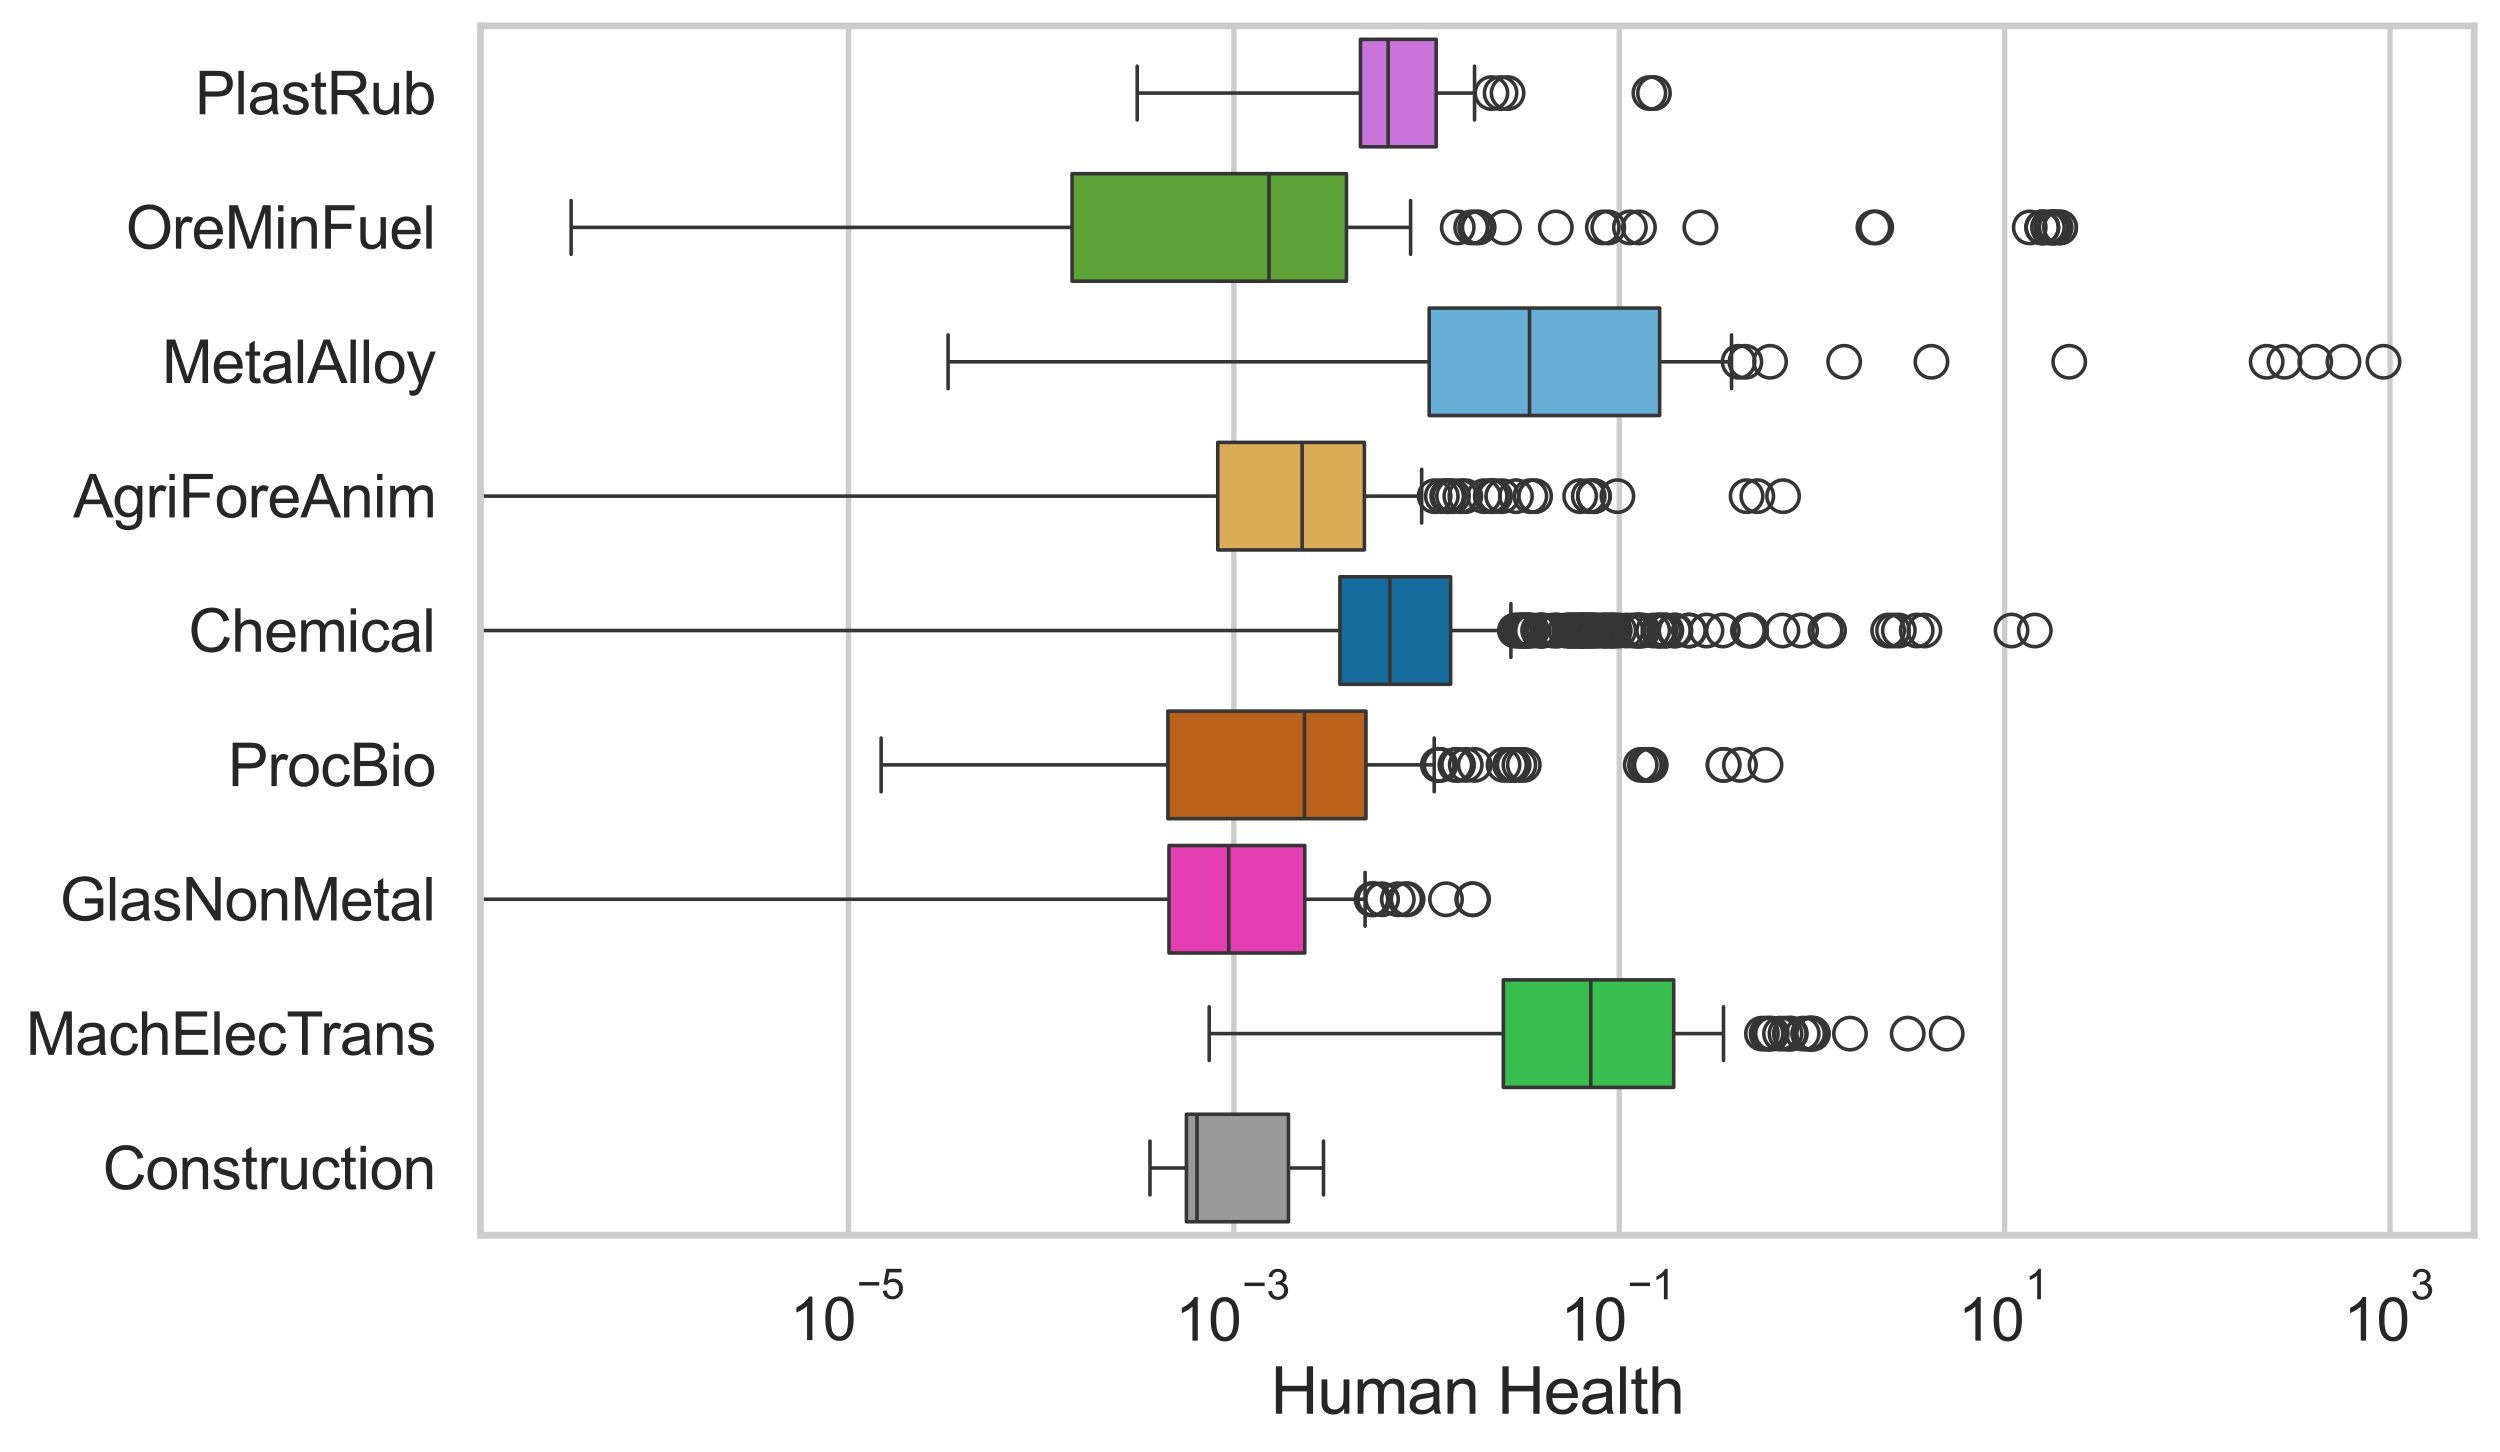 <?xml version="1.0" encoding="utf-8" standalone="no"?>
<!DOCTYPE svg PUBLIC "-//W3C//DTD SVG 1.1//EN"
  "http://www.w3.org/Graphics/SVG/1.1/DTD/svg11.dtd">
<svg xmlns:xlink="http://www.w3.org/1999/xlink" width="695.577pt" height="404.121pt" viewBox="0 0 695.577 404.121" xmlns="http://www.w3.org/2000/svg" version="1.1">
 <defs>
  <style type="text/css">*{stroke-linejoin: round; stroke-linecap: butt}</style>
 </defs>
 <g id="figure_1">
  <g id="patch_1">
   <path d="M 0 404.121 
L 695.577 404.121 
L 695.577 0 
L 0 0 
z
" style="fill: #ffffff"/>
  </g>
  <g id="axes_1">
   <g id="patch_2">
    <path d="M 133.697 343.665 
L 688.377 343.665 
L 688.377 7.2 
L 133.697 7.2 
z
" style="fill: #ffffff"/>
   </g>
   <g id="matplotlib.axis_1">
    <g id="xtick_1">
     <g id="line2d_1">
      <path d="M 236.078 343.665 
L 236.078 7.2 
" clip-path="url(#p10efdb3eba)" style="fill: none; stroke: #cccccc; stroke-width: 1.5; stroke-linecap: round"/>
     </g>
     <g id="text_1">
      <!-- $\mathdefault{10^{-5}}$ -->
      <g style="fill: #262626" transform="translate(219.743 373.015) scale(0.165 -0.165)">
       <defs>
        <path id="ArialMT-31" d="M 2384 0 
L 1822 0 
L 1822 3584 
Q 1619 3391 1289 3197 
Q 959 3003 697 2906 
L 697 3450 
Q 1169 3672 1522 3987 
Q 1875 4303 2022 4600 
L 2384 4600 
L 2384 0 
z
" transform="scale(0.016)"/>
        <path id="ArialMT-30" d="M 266 2259 
Q 266 3072 433 3567 
Q 600 4063 929 4331 
Q 1259 4600 1759 4600 
Q 2128 4600 2406 4451 
Q 2684 4303 2865 4023 
Q 3047 3744 3150 3342 
Q 3253 2941 3253 2259 
Q 3253 1453 3087 958 
Q 2922 463 2592 192 
Q 2263 -78 1759 -78 
Q 1097 -78 719 397 
Q 266 969 266 2259 
z
M 844 2259 
Q 844 1131 1108 757 
Q 1372 384 1759 384 
Q 2147 384 2411 759 
Q 2675 1134 2675 2259 
Q 2675 3391 2411 3762 
Q 2147 4134 1753 4134 
Q 1366 4134 1134 3806 
Q 844 3388 844 2259 
z
" transform="scale(0.016)"/>
        <path id="ArialMT-2212" d="M 3381 1997 
L 356 1997 
L 356 2522 
L 3381 2522 
L 3381 1997 
z
" transform="scale(0.016)"/>
        <path id="ArialMT-35" d="M 266 1200 
L 856 1250 
Q 922 819 1161 601 
Q 1400 384 1738 384 
Q 2144 384 2425 690 
Q 2706 997 2706 1503 
Q 2706 1984 2436 2262 
Q 2166 2541 1728 2541 
Q 1456 2541 1237 2417 
Q 1019 2294 894 2097 
L 366 2166 
L 809 4519 
L 3088 4519 
L 3088 3981 
L 1259 3981 
L 1013 2750 
Q 1425 3038 1878 3038 
Q 2478 3038 2890 2622 
Q 3303 2206 3303 1553 
Q 3303 931 2941 478 
Q 2500 -78 1738 -78 
Q 1113 -78 717 272 
Q 322 622 266 1200 
z
" transform="scale(0.016)"/>
       </defs>
       <use xlink:href="#ArialMT-31" transform="translate(0 0.88)"/>
       <use xlink:href="#ArialMT-30" transform="translate(55.615 0.88)"/>
       <use xlink:href="#ArialMT-2212" transform="translate(112.973 70.573) scale(0.7)"/>
       <use xlink:href="#ArialMT-35" transform="translate(153.852 70.573) scale(0.7)"/>
      </g>
     </g>
    </g>
    <g id="xtick_2">
     <g id="line2d_2">
      <path d="M 343.303 343.665 
L 343.303 7.2 
" clip-path="url(#p10efdb3eba)" style="fill: none; stroke: #cccccc; stroke-width: 1.5; stroke-linecap: round"/>
     </g>
     <g id="text_2">
      <!-- $\mathdefault{10^{-3}}$ -->
      <g style="fill: #262626" transform="translate(326.968 373.18) scale(0.165 -0.165)">
       <defs>
        <path id="ArialMT-33" d="M 269 1209 
L 831 1284 
Q 928 806 1161 595 
Q 1394 384 1728 384 
Q 2125 384 2398 659 
Q 2672 934 2672 1341 
Q 2672 1728 2419 1979 
Q 2166 2231 1775 2231 
Q 1616 2231 1378 2169 
L 1441 2663 
Q 1497 2656 1531 2656 
Q 1891 2656 2178 2843 
Q 2466 3031 2466 3422 
Q 2466 3731 2256 3934 
Q 2047 4138 1716 4138 
Q 1388 4138 1169 3931 
Q 950 3725 888 3313 
L 325 3413 
Q 428 3978 793 4289 
Q 1159 4600 1703 4600 
Q 2078 4600 2393 4439 
Q 2709 4278 2876 4000 
Q 3044 3722 3044 3409 
Q 3044 3113 2884 2869 
Q 2725 2625 2413 2481 
Q 2819 2388 3044 2092 
Q 3269 1797 3269 1353 
Q 3269 753 2831 336 
Q 2394 -81 1725 -81 
Q 1122 -81 723 278 
Q 325 638 269 1209 
z
" transform="scale(0.016)"/>
       </defs>
       <use xlink:href="#ArialMT-31" transform="translate(0 0.994)"/>
       <use xlink:href="#ArialMT-30" transform="translate(55.615 0.994)"/>
       <use xlink:href="#ArialMT-2212" transform="translate(112.973 70.688) scale(0.7)"/>
       <use xlink:href="#ArialMT-33" transform="translate(153.852 70.688) scale(0.7)"/>
      </g>
     </g>
    </g>
    <g id="xtick_3">
     <g id="line2d_3">
      <path d="M 450.528 343.665 
L 450.528 7.2 
" clip-path="url(#p10efdb3eba)" style="fill: none; stroke: #cccccc; stroke-width: 1.5; stroke-linecap: round"/>
     </g>
     <g id="text_3">
      <!-- $\mathdefault{10^{-1}}$ -->
      <g style="fill: #262626" transform="translate(434.193 373.18) scale(0.165 -0.165)">
       <use xlink:href="#ArialMT-31" transform="translate(0 0.994)"/>
       <use xlink:href="#ArialMT-30" transform="translate(55.615 0.994)"/>
       <use xlink:href="#ArialMT-2212" transform="translate(112.973 70.688) scale(0.7)"/>
       <use xlink:href="#ArialMT-31" transform="translate(153.852 70.688) scale(0.7)"/>
      </g>
     </g>
    </g>
    <g id="xtick_4">
     <g id="line2d_4">
      <path d="M 557.753 343.665 
L 557.753 7.2 
" clip-path="url(#p10efdb3eba)" style="fill: none; stroke: #cccccc; stroke-width: 1.5; stroke-linecap: round"/>
     </g>
     <g id="text_4">
      <!-- $\mathdefault{10^{1}}$ -->
      <g style="fill: #262626" transform="translate(544.801 373.18) scale(0.165 -0.165)">
       <use xlink:href="#ArialMT-31" transform="translate(0 0.994)"/>
       <use xlink:href="#ArialMT-30" transform="translate(55.615 0.994)"/>
       <use xlink:href="#ArialMT-31" transform="translate(112.973 70.688) scale(0.7)"/>
      </g>
     </g>
    </g>
    <g id="xtick_5">
     <g id="line2d_5">
      <path d="M 664.979 343.665 
L 664.979 7.2 
" clip-path="url(#p10efdb3eba)" style="fill: none; stroke: #cccccc; stroke-width: 1.5; stroke-linecap: round"/>
     </g>
     <g id="text_5">
      <!-- $\mathdefault{10^{3}}$ -->
      <g style="fill: #262626" transform="translate(652.026 373.18) scale(0.165 -0.165)">
       <use xlink:href="#ArialMT-31" transform="translate(0 0.994)"/>
       <use xlink:href="#ArialMT-30" transform="translate(55.615 0.994)"/>
       <use xlink:href="#ArialMT-33" transform="translate(112.973 70.688) scale(0.7)"/>
      </g>
     </g>
    </g>
    <g id="text_6">
     <!-- Human Health -->
     <g style="fill: #262626" transform="translate(353.511 393.344) scale(0.18 -0.18)">
      <defs>
       <path id="ArialMT-48" d="M 513 0 
L 513 4581 
L 1119 4581 
L 1119 2700 
L 3500 2700 
L 3500 4581 
L 4106 4581 
L 4106 0 
L 3500 0 
L 3500 2159 
L 1119 2159 
L 1119 0 
L 513 0 
z
" transform="scale(0.016)"/>
       <path id="ArialMT-75" d="M 2597 0 
L 2597 488 
Q 2209 -75 1544 -75 
Q 1250 -75 995 37 
Q 741 150 617 320 
Q 494 491 444 738 
Q 409 903 409 1263 
L 409 3319 
L 972 3319 
L 972 1478 
Q 972 1038 1006 884 
Q 1059 663 1231 536 
Q 1403 409 1656 409 
Q 1909 409 2131 539 
Q 2353 669 2445 892 
Q 2538 1116 2538 1541 
L 2538 3319 
L 3100 3319 
L 3100 0 
L 2597 0 
z
" transform="scale(0.016)"/>
       <path id="ArialMT-6d" d="M 422 0 
L 422 3319 
L 925 3319 
L 925 2853 
Q 1081 3097 1340 3245 
Q 1600 3394 1931 3394 
Q 2300 3394 2536 3241 
Q 2772 3088 2869 2813 
Q 3263 3394 3894 3394 
Q 4388 3394 4653 3120 
Q 4919 2847 4919 2278 
L 4919 0 
L 4359 0 
L 4359 2091 
Q 4359 2428 4304 2576 
Q 4250 2725 4106 2815 
Q 3963 2906 3769 2906 
Q 3419 2906 3187 2673 
Q 2956 2441 2956 1928 
L 2956 0 
L 2394 0 
L 2394 2156 
Q 2394 2531 2256 2718 
Q 2119 2906 1806 2906 
Q 1569 2906 1367 2781 
Q 1166 2656 1075 2415 
Q 984 2175 984 1722 
L 984 0 
L 422 0 
z
" transform="scale(0.016)"/>
       <path id="ArialMT-61" d="M 2588 409 
Q 2275 144 1986 34 
Q 1697 -75 1366 -75 
Q 819 -75 525 192 
Q 231 459 231 875 
Q 231 1119 342 1320 
Q 453 1522 633 1644 
Q 813 1766 1038 1828 
Q 1203 1872 1538 1913 
Q 2219 1994 2541 2106 
Q 2544 2222 2544 2253 
Q 2544 2597 2384 2738 
Q 2169 2928 1744 2928 
Q 1347 2928 1158 2789 
Q 969 2650 878 2297 
L 328 2372 
Q 403 2725 575 2942 
Q 747 3159 1072 3276 
Q 1397 3394 1825 3394 
Q 2250 3394 2515 3294 
Q 2781 3194 2906 3042 
Q 3031 2891 3081 2659 
Q 3109 2516 3109 2141 
L 3109 1391 
Q 3109 606 3145 398 
Q 3181 191 3288 0 
L 2700 0 
Q 2613 175 2588 409 
z
M 2541 1666 
Q 2234 1541 1622 1453 
Q 1275 1403 1131 1340 
Q 988 1278 909 1158 
Q 831 1038 831 891 
Q 831 666 1001 516 
Q 1172 366 1500 366 
Q 1825 366 2078 508 
Q 2331 650 2450 897 
Q 2541 1088 2541 1459 
L 2541 1666 
z
" transform="scale(0.016)"/>
       <path id="ArialMT-6e" d="M 422 0 
L 422 3319 
L 928 3319 
L 928 2847 
Q 1294 3394 1984 3394 
Q 2284 3394 2536 3286 
Q 2788 3178 2913 3003 
Q 3038 2828 3088 2588 
Q 3119 2431 3119 2041 
L 3119 0 
L 2556 0 
L 2556 2019 
Q 2556 2363 2490 2533 
Q 2425 2703 2258 2804 
Q 2091 2906 1866 2906 
Q 1506 2906 1245 2678 
Q 984 2450 984 1813 
L 984 0 
L 422 0 
z
" transform="scale(0.016)"/>
       <path id="ArialMT-20" transform="scale(0.016)"/>
       <path id="ArialMT-65" d="M 2694 1069 
L 3275 997 
Q 3138 488 2766 206 
Q 2394 -75 1816 -75 
Q 1088 -75 661 373 
Q 234 822 234 1631 
Q 234 2469 665 2931 
Q 1097 3394 1784 3394 
Q 2450 3394 2872 2941 
Q 3294 2488 3294 1666 
Q 3294 1616 3291 1516 
L 816 1516 
Q 847 969 1125 678 
Q 1403 388 1819 388 
Q 2128 388 2347 550 
Q 2566 713 2694 1069 
z
M 847 1978 
L 2700 1978 
Q 2663 2397 2488 2606 
Q 2219 2931 1791 2931 
Q 1403 2931 1139 2672 
Q 875 2413 847 1978 
z
" transform="scale(0.016)"/>
       <path id="ArialMT-6c" d="M 409 0 
L 409 4581 
L 972 4581 
L 972 0 
L 409 0 
z
" transform="scale(0.016)"/>
       <path id="ArialMT-74" d="M 1650 503 
L 1731 6 
Q 1494 -44 1306 -44 
Q 1000 -44 831 53 
Q 663 150 594 308 
Q 525 466 525 972 
L 525 2881 
L 113 2881 
L 113 3319 
L 525 3319 
L 525 4141 
L 1084 4478 
L 1084 3319 
L 1650 3319 
L 1650 2881 
L 1084 2881 
L 1084 941 
Q 1084 700 1114 631 
Q 1144 563 1211 522 
Q 1278 481 1403 481 
Q 1497 481 1650 503 
z
" transform="scale(0.016)"/>
       <path id="ArialMT-68" d="M 422 0 
L 422 4581 
L 984 4581 
L 984 2938 
Q 1378 3394 1978 3394 
Q 2347 3394 2619 3248 
Q 2891 3103 3008 2847 
Q 3125 2591 3125 2103 
L 3125 0 
L 2563 0 
L 2563 2103 
Q 2563 2525 2380 2717 
Q 2197 2909 1863 2909 
Q 1613 2909 1392 2779 
Q 1172 2650 1078 2428 
Q 984 2206 984 1816 
L 984 0 
L 422 0 
z
" transform="scale(0.016)"/>
      </defs>
      <use xlink:href="#ArialMT-48"/>
      <use xlink:href="#ArialMT-75" transform="translate(72.217 0)"/>
      <use xlink:href="#ArialMT-6d" transform="translate(127.832 0)"/>
      <use xlink:href="#ArialMT-61" transform="translate(211.133 0)"/>
      <use xlink:href="#ArialMT-6e" transform="translate(266.748 0)"/>
      <use xlink:href="#ArialMT-20" transform="translate(322.363 0)"/>
      <use xlink:href="#ArialMT-48" transform="translate(350.146 0)"/>
      <use xlink:href="#ArialMT-65" transform="translate(422.363 0)"/>
      <use xlink:href="#ArialMT-61" transform="translate(477.979 0)"/>
      <use xlink:href="#ArialMT-6c" transform="translate(533.594 0)"/>
      <use xlink:href="#ArialMT-74" transform="translate(555.811 0)"/>
      <use xlink:href="#ArialMT-68" transform="translate(583.594 0)"/>
     </g>
    </g>
   </g>
   <g id="matplotlib.axis_2">
    <g id="ytick_1">
     <g id="text_7">
      <!-- PlastRub -->
      <g style="fill: #262626" transform="translate(54.248 31.798) scale(0.165 -0.165)">
       <defs>
        <path id="ArialMT-50" d="M 494 0 
L 494 4581 
L 2222 4581 
Q 2678 4581 2919 4538 
Q 3256 4481 3484 4323 
Q 3713 4166 3852 3881 
Q 3991 3597 3991 3256 
Q 3991 2672 3619 2267 
Q 3247 1863 2275 1863 
L 1100 1863 
L 1100 0 
L 494 0 
z
M 1100 2403 
L 2284 2403 
Q 2872 2403 3119 2622 
Q 3366 2841 3366 3238 
Q 3366 3525 3220 3729 
Q 3075 3934 2838 4000 
Q 2684 4041 2272 4041 
L 1100 4041 
L 1100 2403 
z
" transform="scale(0.016)"/>
        <path id="ArialMT-73" d="M 197 991 
L 753 1078 
Q 800 744 1014 566 
Q 1228 388 1613 388 
Q 2000 388 2187 545 
Q 2375 703 2375 916 
Q 2375 1106 2209 1216 
Q 2094 1291 1634 1406 
Q 1016 1563 777 1677 
Q 538 1791 414 1992 
Q 291 2194 291 2438 
Q 291 2659 392 2848 
Q 494 3038 669 3163 
Q 800 3259 1026 3326 
Q 1253 3394 1513 3394 
Q 1903 3394 2198 3281 
Q 2494 3169 2634 2976 
Q 2775 2784 2828 2463 
L 2278 2388 
Q 2241 2644 2061 2787 
Q 1881 2931 1553 2931 
Q 1166 2931 1000 2803 
Q 834 2675 834 2503 
Q 834 2394 903 2306 
Q 972 2216 1119 2156 
Q 1203 2125 1616 2013 
Q 2213 1853 2448 1751 
Q 2684 1650 2818 1456 
Q 2953 1263 2953 975 
Q 2953 694 2789 445 
Q 2625 197 2315 61 
Q 2006 -75 1616 -75 
Q 969 -75 630 194 
Q 291 463 197 991 
z
" transform="scale(0.016)"/>
        <path id="ArialMT-52" d="M 503 0 
L 503 4581 
L 2534 4581 
Q 3147 4581 3465 4457 
Q 3784 4334 3975 4021 
Q 4166 3709 4166 3331 
Q 4166 2844 3850 2509 
Q 3534 2175 2875 2084 
Q 3116 1969 3241 1856 
Q 3506 1613 3744 1247 
L 4541 0 
L 3778 0 
L 3172 953 
Q 2906 1366 2734 1584 
Q 2563 1803 2427 1890 
Q 2291 1978 2150 2013 
Q 2047 2034 1813 2034 
L 1109 2034 
L 1109 0 
L 503 0 
z
M 1109 2559 
L 2413 2559 
Q 2828 2559 3062 2645 
Q 3297 2731 3419 2920 
Q 3541 3109 3541 3331 
Q 3541 3656 3305 3865 
Q 3069 4075 2559 4075 
L 1109 4075 
L 1109 2559 
z
" transform="scale(0.016)"/>
        <path id="ArialMT-62" d="M 941 0 
L 419 0 
L 419 4581 
L 981 4581 
L 981 2947 
Q 1338 3394 1891 3394 
Q 2197 3394 2470 3270 
Q 2744 3147 2920 2923 
Q 3097 2700 3197 2384 
Q 3297 2069 3297 1709 
Q 3297 856 2875 390 
Q 2453 -75 1863 -75 
Q 1275 -75 941 416 
L 941 0 
z
M 934 1684 
Q 934 1088 1097 822 
Q 1363 388 1816 388 
Q 2184 388 2453 708 
Q 2722 1028 2722 1663 
Q 2722 2313 2464 2622 
Q 2206 2931 1841 2931 
Q 1472 2931 1203 2611 
Q 934 2291 934 1684 
z
" transform="scale(0.016)"/>
       </defs>
       <use xlink:href="#ArialMT-50"/>
       <use xlink:href="#ArialMT-6c" transform="translate(66.699 0)"/>
       <use xlink:href="#ArialMT-61" transform="translate(88.916 0)"/>
       <use xlink:href="#ArialMT-73" transform="translate(144.531 0)"/>
       <use xlink:href="#ArialMT-74" transform="translate(194.531 0)"/>
       <use xlink:href="#ArialMT-52" transform="translate(222.314 0)"/>
       <use xlink:href="#ArialMT-75" transform="translate(294.531 0)"/>
       <use xlink:href="#ArialMT-62" transform="translate(350.146 0)"/>
      </g>
     </g>
    </g>
    <g id="ytick_2">
     <g id="text_8">
      <!-- OreMinFuel -->
      <g style="fill: #262626" transform="translate(35.013 69.183) scale(0.165 -0.165)">
       <defs>
        <path id="ArialMT-4f" d="M 309 2231 
Q 309 3372 921 4017 
Q 1534 4663 2503 4663 
Q 3138 4663 3647 4359 
Q 4156 4056 4423 3514 
Q 4691 2972 4691 2284 
Q 4691 1588 4409 1038 
Q 4128 488 3612 205 
Q 3097 -78 2500 -78 
Q 1853 -78 1343 234 
Q 834 547 571 1087 
Q 309 1628 309 2231 
z
M 934 2222 
Q 934 1394 1379 917 
Q 1825 441 2497 441 
Q 3181 441 3623 922 
Q 4066 1403 4066 2288 
Q 4066 2847 3877 3264 
Q 3688 3681 3323 3911 
Q 2959 4141 2506 4141 
Q 1863 4141 1398 3698 
Q 934 3256 934 2222 
z
" transform="scale(0.016)"/>
        <path id="ArialMT-72" d="M 416 0 
L 416 3319 
L 922 3319 
L 922 2816 
Q 1116 3169 1280 3281 
Q 1444 3394 1641 3394 
Q 1925 3394 2219 3213 
L 2025 2691 
Q 1819 2813 1613 2813 
Q 1428 2813 1281 2702 
Q 1134 2591 1072 2394 
Q 978 2094 978 1738 
L 978 0 
L 416 0 
z
" transform="scale(0.016)"/>
        <path id="ArialMT-4d" d="M 475 0 
L 475 4581 
L 1388 4581 
L 2472 1338 
Q 2622 884 2691 659 
Q 2769 909 2934 1394 
L 4031 4581 
L 4847 4581 
L 4847 0 
L 4263 0 
L 4263 3834 
L 2931 0 
L 2384 0 
L 1059 3900 
L 1059 0 
L 475 0 
z
" transform="scale(0.016)"/>
        <path id="ArialMT-69" d="M 425 3934 
L 425 4581 
L 988 4581 
L 988 3934 
L 425 3934 
z
M 425 0 
L 425 3319 
L 988 3319 
L 988 0 
L 425 0 
z
" transform="scale(0.016)"/>
        <path id="ArialMT-46" d="M 525 0 
L 525 4581 
L 3616 4581 
L 3616 4041 
L 1131 4041 
L 1131 2622 
L 3281 2622 
L 3281 2081 
L 1131 2081 
L 1131 0 
L 525 0 
z
" transform="scale(0.016)"/>
       </defs>
       <use xlink:href="#ArialMT-4f"/>
       <use xlink:href="#ArialMT-72" transform="translate(77.783 0)"/>
       <use xlink:href="#ArialMT-65" transform="translate(111.084 0)"/>
       <use xlink:href="#ArialMT-4d" transform="translate(166.699 0)"/>
       <use xlink:href="#ArialMT-69" transform="translate(250 0)"/>
       <use xlink:href="#ArialMT-6e" transform="translate(272.217 0)"/>
       <use xlink:href="#ArialMT-46" transform="translate(327.832 0)"/>
       <use xlink:href="#ArialMT-75" transform="translate(388.916 0)"/>
       <use xlink:href="#ArialMT-65" transform="translate(444.531 0)"/>
       <use xlink:href="#ArialMT-6c" transform="translate(500.146 0)"/>
      </g>
     </g>
    </g>
    <g id="ytick_3">
     <g id="text_9">
      <!-- MetalAlloy -->
      <g style="fill: #262626" transform="translate(45.088 106.568) scale(0.165 -0.165)">
       <defs>
        <path id="ArialMT-41" d="M -9 0 
L 1750 4581 
L 2403 4581 
L 4278 0 
L 3588 0 
L 3053 1388 
L 1138 1388 
L 634 0 
L -9 0 
z
M 1313 1881 
L 2866 1881 
L 2388 3150 
Q 2169 3728 2063 4100 
Q 1975 3659 1816 3225 
L 1313 1881 
z
" transform="scale(0.016)"/>
        <path id="ArialMT-6f" d="M 213 1659 
Q 213 2581 725 3025 
Q 1153 3394 1769 3394 
Q 2453 3394 2887 2945 
Q 3322 2497 3322 1706 
Q 3322 1066 3130 698 
Q 2938 331 2570 128 
Q 2203 -75 1769 -75 
Q 1072 -75 642 372 
Q 213 819 213 1659 
z
M 791 1659 
Q 791 1022 1069 705 
Q 1347 388 1769 388 
Q 2188 388 2466 706 
Q 2744 1025 2744 1678 
Q 2744 2294 2464 2611 
Q 2184 2928 1769 2928 
Q 1347 2928 1069 2612 
Q 791 2297 791 1659 
z
" transform="scale(0.016)"/>
        <path id="ArialMT-79" d="M 397 -1278 
L 334 -750 
Q 519 -800 656 -800 
Q 844 -800 956 -737 
Q 1069 -675 1141 -563 
Q 1194 -478 1313 -144 
Q 1328 -97 1363 -6 
L 103 3319 
L 709 3319 
L 1400 1397 
Q 1534 1031 1641 628 
Q 1738 1016 1872 1384 
L 2581 3319 
L 3144 3319 
L 1881 -56 
Q 1678 -603 1566 -809 
Q 1416 -1088 1222 -1217 
Q 1028 -1347 759 -1347 
Q 597 -1347 397 -1278 
z
" transform="scale(0.016)"/>
       </defs>
       <use xlink:href="#ArialMT-4d"/>
       <use xlink:href="#ArialMT-65" transform="translate(83.301 0)"/>
       <use xlink:href="#ArialMT-74" transform="translate(138.916 0)"/>
       <use xlink:href="#ArialMT-61" transform="translate(166.699 0)"/>
       <use xlink:href="#ArialMT-6c" transform="translate(222.314 0)"/>
       <use xlink:href="#ArialMT-41" transform="translate(244.531 0)"/>
       <use xlink:href="#ArialMT-6c" transform="translate(311.23 0)"/>
       <use xlink:href="#ArialMT-6c" transform="translate(333.447 0)"/>
       <use xlink:href="#ArialMT-6f" transform="translate(355.664 0)"/>
       <use xlink:href="#ArialMT-79" transform="translate(411.279 0)"/>
      </g>
     </g>
    </g>
    <g id="ytick_4">
     <g id="text_10">
      <!-- AgriForeAnim -->
      <g style="fill: #262626" transform="translate(20.341 143.953) scale(0.165 -0.165)">
       <defs>
        <path id="ArialMT-67" d="M 319 -275 
L 866 -356 
Q 900 -609 1056 -725 
Q 1266 -881 1628 -881 
Q 2019 -881 2231 -725 
Q 2444 -569 2519 -288 
Q 2563 -116 2559 434 
Q 2191 0 1641 0 
Q 956 0 581 494 
Q 206 988 206 1678 
Q 206 2153 378 2554 
Q 550 2956 876 3175 
Q 1203 3394 1644 3394 
Q 2231 3394 2613 2919 
L 2613 3319 
L 3131 3319 
L 3131 450 
Q 3131 -325 2973 -648 
Q 2816 -972 2473 -1159 
Q 2131 -1347 1631 -1347 
Q 1038 -1347 672 -1080 
Q 306 -813 319 -275 
z
M 784 1719 
Q 784 1066 1043 766 
Q 1303 466 1694 466 
Q 2081 466 2343 764 
Q 2606 1063 2606 1700 
Q 2606 2309 2336 2618 
Q 2066 2928 1684 2928 
Q 1309 2928 1046 2623 
Q 784 2319 784 1719 
z
" transform="scale(0.016)"/>
       </defs>
       <use xlink:href="#ArialMT-41"/>
       <use xlink:href="#ArialMT-67" transform="translate(66.699 0)"/>
       <use xlink:href="#ArialMT-72" transform="translate(122.314 0)"/>
       <use xlink:href="#ArialMT-69" transform="translate(155.615 0)"/>
       <use xlink:href="#ArialMT-46" transform="translate(177.832 0)"/>
       <use xlink:href="#ArialMT-6f" transform="translate(238.916 0)"/>
       <use xlink:href="#ArialMT-72" transform="translate(294.531 0)"/>
       <use xlink:href="#ArialMT-65" transform="translate(327.832 0)"/>
       <use xlink:href="#ArialMT-41" transform="translate(383.447 0)"/>
       <use xlink:href="#ArialMT-6e" transform="translate(450.146 0)"/>
       <use xlink:href="#ArialMT-69" transform="translate(505.762 0)"/>
       <use xlink:href="#ArialMT-6d" transform="translate(527.979 0)"/>
      </g>
     </g>
    </g>
    <g id="ytick_5">
     <g id="text_11">
      <!-- Chemical -->
      <g style="fill: #262626" transform="translate(52.428 181.337) scale(0.165 -0.165)">
       <defs>
        <path id="ArialMT-43" d="M 3763 1606 
L 4369 1453 
Q 4178 706 3683 314 
Q 3188 -78 2472 -78 
Q 1731 -78 1267 223 
Q 803 525 561 1097 
Q 319 1669 319 2325 
Q 319 3041 592 3573 
Q 866 4106 1370 4382 
Q 1875 4659 2481 4659 
Q 3169 4659 3637 4309 
Q 4106 3959 4291 3325 
L 3694 3184 
Q 3534 3684 3231 3912 
Q 2928 4141 2469 4141 
Q 1941 4141 1586 3887 
Q 1231 3634 1087 3207 
Q 944 2781 944 2328 
Q 944 1744 1114 1308 
Q 1284 872 1643 656 
Q 2003 441 2422 441 
Q 2931 441 3284 734 
Q 3638 1028 3763 1606 
z
" transform="scale(0.016)"/>
        <path id="ArialMT-63" d="M 2588 1216 
L 3141 1144 
Q 3050 572 2676 248 
Q 2303 -75 1759 -75 
Q 1078 -75 664 370 
Q 250 816 250 1647 
Q 250 2184 428 2587 
Q 606 2991 970 3192 
Q 1334 3394 1763 3394 
Q 2303 3394 2647 3120 
Q 2991 2847 3088 2344 
L 2541 2259 
Q 2463 2594 2264 2762 
Q 2066 2931 1784 2931 
Q 1359 2931 1093 2626 
Q 828 2322 828 1663 
Q 828 994 1084 691 
Q 1341 388 1753 388 
Q 2084 388 2306 591 
Q 2528 794 2588 1216 
z
" transform="scale(0.016)"/>
       </defs>
       <use xlink:href="#ArialMT-43"/>
       <use xlink:href="#ArialMT-68" transform="translate(72.217 0)"/>
       <use xlink:href="#ArialMT-65" transform="translate(127.832 0)"/>
       <use xlink:href="#ArialMT-6d" transform="translate(183.447 0)"/>
       <use xlink:href="#ArialMT-69" transform="translate(266.748 0)"/>
       <use xlink:href="#ArialMT-63" transform="translate(288.965 0)"/>
       <use xlink:href="#ArialMT-61" transform="translate(338.965 0)"/>
       <use xlink:href="#ArialMT-6c" transform="translate(394.58 0)"/>
      </g>
     </g>
    </g>
    <g id="ytick_6">
     <g id="text_12">
      <!-- ProcBio -->
      <g style="fill: #262626" transform="translate(63.424 218.722) scale(0.165 -0.165)">
       <defs>
        <path id="ArialMT-42" d="M 469 0 
L 469 4581 
L 2188 4581 
Q 2713 4581 3030 4442 
Q 3347 4303 3526 4014 
Q 3706 3725 3706 3409 
Q 3706 3116 3547 2856 
Q 3388 2597 3066 2438 
Q 3481 2316 3704 2022 
Q 3928 1728 3928 1328 
Q 3928 1006 3792 729 
Q 3656 453 3456 303 
Q 3256 153 2954 76 
Q 2653 0 2216 0 
L 469 0 
z
M 1075 2656 
L 2066 2656 
Q 2469 2656 2644 2709 
Q 2875 2778 2992 2937 
Q 3109 3097 3109 3338 
Q 3109 3566 3000 3739 
Q 2891 3913 2687 3977 
Q 2484 4041 1991 4041 
L 1075 4041 
L 1075 2656 
z
M 1075 541 
L 2216 541 
Q 2509 541 2628 563 
Q 2838 600 2978 687 
Q 3119 775 3209 942 
Q 3300 1109 3300 1328 
Q 3300 1584 3169 1773 
Q 3038 1963 2805 2039 
Q 2572 2116 2134 2116 
L 1075 2116 
L 1075 541 
z
" transform="scale(0.016)"/>
       </defs>
       <use xlink:href="#ArialMT-50"/>
       <use xlink:href="#ArialMT-72" transform="translate(66.699 0)"/>
       <use xlink:href="#ArialMT-6f" transform="translate(100 0)"/>
       <use xlink:href="#ArialMT-63" transform="translate(155.615 0)"/>
       <use xlink:href="#ArialMT-42" transform="translate(205.615 0)"/>
       <use xlink:href="#ArialMT-69" transform="translate(272.314 0)"/>
       <use xlink:href="#ArialMT-6f" transform="translate(294.531 0)"/>
      </g>
     </g>
    </g>
    <g id="ytick_7">
     <g id="text_13">
      <!-- GlasNonMetal -->
      <g style="fill: #262626" transform="translate(16.659 256.107) scale(0.165 -0.165)">
       <defs>
        <path id="ArialMT-47" d="M 2638 1797 
L 2638 2334 
L 4578 2338 
L 4578 638 
Q 4131 281 3656 101 
Q 3181 -78 2681 -78 
Q 2006 -78 1454 211 
Q 903 500 622 1047 
Q 341 1594 341 2269 
Q 341 2938 620 3517 
Q 900 4097 1425 4378 
Q 1950 4659 2634 4659 
Q 3131 4659 3532 4498 
Q 3934 4338 4162 4050 
Q 4391 3763 4509 3300 
L 3963 3150 
Q 3859 3500 3706 3700 
Q 3553 3900 3268 4020 
Q 2984 4141 2638 4141 
Q 2222 4141 1919 4014 
Q 1616 3888 1430 3681 
Q 1244 3475 1141 3228 
Q 966 2803 966 2306 
Q 966 1694 1177 1281 
Q 1388 869 1791 669 
Q 2194 469 2647 469 
Q 3041 469 3416 620 
Q 3791 772 3984 944 
L 3984 1797 
L 2638 1797 
z
" transform="scale(0.016)"/>
        <path id="ArialMT-4e" d="M 488 0 
L 488 4581 
L 1109 4581 
L 3516 984 
L 3516 4581 
L 4097 4581 
L 4097 0 
L 3475 0 
L 1069 3600 
L 1069 0 
L 488 0 
z
" transform="scale(0.016)"/>
       </defs>
       <use xlink:href="#ArialMT-47"/>
       <use xlink:href="#ArialMT-6c" transform="translate(77.783 0)"/>
       <use xlink:href="#ArialMT-61" transform="translate(100 0)"/>
       <use xlink:href="#ArialMT-73" transform="translate(155.615 0)"/>
       <use xlink:href="#ArialMT-4e" transform="translate(205.615 0)"/>
       <use xlink:href="#ArialMT-6f" transform="translate(277.832 0)"/>
       <use xlink:href="#ArialMT-6e" transform="translate(333.447 0)"/>
       <use xlink:href="#ArialMT-4d" transform="translate(389.062 0)"/>
       <use xlink:href="#ArialMT-65" transform="translate(472.363 0)"/>
       <use xlink:href="#ArialMT-74" transform="translate(527.979 0)"/>
       <use xlink:href="#ArialMT-61" transform="translate(555.762 0)"/>
       <use xlink:href="#ArialMT-6c" transform="translate(611.377 0)"/>
      </g>
     </g>
    </g>
    <g id="ytick_8">
     <g id="text_14">
      <!-- MachElecTrans -->
      <g style="fill: #262626" transform="translate(7.2 293.492) scale(0.165 -0.165)">
       <defs>
        <path id="ArialMT-45" d="M 506 0 
L 506 4581 
L 3819 4581 
L 3819 4041 
L 1113 4041 
L 1113 2638 
L 3647 2638 
L 3647 2100 
L 1113 2100 
L 1113 541 
L 3925 541 
L 3925 0 
L 506 0 
z
" transform="scale(0.016)"/>
        <path id="ArialMT-54" d="M 1659 0 
L 1659 4041 
L 150 4041 
L 150 4581 
L 3781 4581 
L 3781 4041 
L 2266 4041 
L 2266 0 
L 1659 0 
z
" transform="scale(0.016)"/>
       </defs>
       <use xlink:href="#ArialMT-4d"/>
       <use xlink:href="#ArialMT-61" transform="translate(83.301 0)"/>
       <use xlink:href="#ArialMT-63" transform="translate(138.916 0)"/>
       <use xlink:href="#ArialMT-68" transform="translate(188.916 0)"/>
       <use xlink:href="#ArialMT-45" transform="translate(244.531 0)"/>
       <use xlink:href="#ArialMT-6c" transform="translate(311.23 0)"/>
       <use xlink:href="#ArialMT-65" transform="translate(333.447 0)"/>
       <use xlink:href="#ArialMT-63" transform="translate(389.062 0)"/>
       <use xlink:href="#ArialMT-54" transform="translate(439.062 0)"/>
       <use xlink:href="#ArialMT-72" transform="translate(496.396 0)"/>
       <use xlink:href="#ArialMT-61" transform="translate(529.697 0)"/>
       <use xlink:href="#ArialMT-6e" transform="translate(585.312 0)"/>
       <use xlink:href="#ArialMT-73" transform="translate(640.928 0)"/>
      </g>
     </g>
    </g>
    <g id="ytick_9">
     <g id="text_15">
      <!-- Construction -->
      <g style="fill: #262626" transform="translate(28.575 330.877) scale(0.165 -0.165)">
       <use xlink:href="#ArialMT-43"/>
       <use xlink:href="#ArialMT-6f" transform="translate(72.217 0)"/>
       <use xlink:href="#ArialMT-6e" transform="translate(127.832 0)"/>
       <use xlink:href="#ArialMT-73" transform="translate(183.447 0)"/>
       <use xlink:href="#ArialMT-74" transform="translate(233.447 0)"/>
       <use xlink:href="#ArialMT-72" transform="translate(261.23 0)"/>
       <use xlink:href="#ArialMT-75" transform="translate(294.531 0)"/>
       <use xlink:href="#ArialMT-63" transform="translate(350.146 0)"/>
       <use xlink:href="#ArialMT-74" transform="translate(400.146 0)"/>
       <use xlink:href="#ArialMT-69" transform="translate(427.93 0)"/>
       <use xlink:href="#ArialMT-6f" transform="translate(450.146 0)"/>
       <use xlink:href="#ArialMT-6e" transform="translate(505.762 0)"/>
      </g>
     </g>
    </g>
   </g>
   <g id="patch_3">
    <path d="M 378.521 10.938 
L 378.521 40.846 
L 399.583 40.846 
L 399.583 10.938 
L 378.521 10.938 
z
" clip-path="url(#p10efdb3eba)" style="fill: #ca74db; stroke: #353535; stroke-linejoin: miter"/>
   </g>
   <g id="line2d_6">
    <path d="M 378.521 25.892 
L 316.404 25.892 
" clip-path="url(#p10efdb3eba)" style="fill: none; stroke: #353535"/>
   </g>
   <g id="line2d_7">
    <path d="M 399.583 25.892 
L 410.264 25.892 
" clip-path="url(#p10efdb3eba)" style="fill: none; stroke: #353535"/>
   </g>
   <g id="line2d_8">
    <path d="M 316.404 18.415 
L 316.404 33.369 
" clip-path="url(#p10efdb3eba)" style="fill: none; stroke: #353535; stroke-linecap: round"/>
   </g>
   <g id="line2d_9">
    <path d="M 410.264 18.415 
L 410.264 33.369 
" clip-path="url(#p10efdb3eba)" style="fill: none; stroke: #353535; stroke-linecap: round"/>
   </g>
   <g id="line2d_10">
    <defs>
     <path id="m2e015c8fce" d="M 0 4.5 
C 1.193 4.5 2.338 4.026 3.182 3.182 
C 4.026 2.338 4.5 1.193 4.5 0 
C 4.5 -1.193 4.026 -2.338 3.182 -3.182 
C 2.338 -4.026 1.193 -4.5 0 -4.5 
C -1.193 -4.5 -2.338 -4.026 -3.182 -3.182 
C -4.026 -2.338 -4.5 -1.193 -4.5 0 
C -4.5 1.193 -4.026 2.338 -3.182 3.182 
C -2.338 4.026 -1.193 4.5 0 4.5 
z
" style="stroke: #353535"/>
    </defs>
    <g clip-path="url(#p10efdb3eba)">
     <use xlink:href="#m2e015c8fce" x="460.179" y="25.892" style="fill-opacity: 0; stroke: #353535"/>
     <use xlink:href="#m2e015c8fce" x="414.964" y="25.892" style="fill-opacity: 0; stroke: #353535"/>
     <use xlink:href="#m2e015c8fce" x="417.506" y="25.892" style="fill-opacity: 0; stroke: #353535"/>
     <use xlink:href="#m2e015c8fce" x="458.914" y="25.892" style="fill-opacity: 0; stroke: #353535"/>
     <use xlink:href="#m2e015c8fce" x="419.457" y="25.892" style="fill-opacity: 0; stroke: #353535"/>
    </g>
   </g>
   <g id="patch_4">
    <path d="M 298.279 48.323 
L 298.279 78.231 
L 374.626 78.231 
L 374.626 48.323 
L 298.279 48.323 
z
" clip-path="url(#p10efdb3eba)" style="fill: #5ca236; stroke: #353535; stroke-linejoin: miter"/>
   </g>
   <g id="line2d_11">
    <path d="M 298.279 63.277 
L 158.91 63.277 
" clip-path="url(#p10efdb3eba)" style="fill: none; stroke: #353535"/>
   </g>
   <g id="line2d_12">
    <path d="M 374.626 63.277 
L 392.473 63.277 
" clip-path="url(#p10efdb3eba)" style="fill: none; stroke: #353535"/>
   </g>
   <g id="line2d_13">
    <path d="M 158.91 55.8 
L 158.91 70.754 
" clip-path="url(#p10efdb3eba)" style="fill: none; stroke: #353535; stroke-linecap: round"/>
   </g>
   <g id="line2d_14">
    <path d="M 392.473 55.8 
L 392.473 70.754 
" clip-path="url(#p10efdb3eba)" style="fill: none; stroke: #353535; stroke-linecap: round"/>
   </g>
   <g id="line2d_15">
    <g clip-path="url(#p10efdb3eba)">
     <use xlink:href="#m2e015c8fce" x="571.95" y="63.277" style="fill-opacity: 0; stroke: #353535"/>
     <use xlink:href="#m2e015c8fce" x="568.195" y="63.277" style="fill-opacity: 0; stroke: #353535"/>
     <use xlink:href="#m2e015c8fce" x="573.202" y="63.277" style="fill-opacity: 0; stroke: #353535"/>
     <use xlink:href="#m2e015c8fce" x="411.406" y="63.277" style="fill-opacity: 0; stroke: #353535"/>
     <use xlink:href="#m2e015c8fce" x="473.093" y="63.277" style="fill-opacity: 0; stroke: #353535"/>
     <use xlink:href="#m2e015c8fce" x="568.22" y="63.277" style="fill-opacity: 0; stroke: #353535"/>
     <use xlink:href="#m2e015c8fce" x="447.469" y="63.277" style="fill-opacity: 0; stroke: #353535"/>
     <use xlink:href="#m2e015c8fce" x="445.956" y="63.277" style="fill-opacity: 0; stroke: #353535"/>
     <use xlink:href="#m2e015c8fce" x="409.332" y="63.277" style="fill-opacity: 0; stroke: #353535"/>
     <use xlink:href="#m2e015c8fce" x="571.274" y="63.277" style="fill-opacity: 0; stroke: #353535"/>
     <use xlink:href="#m2e015c8fce" x="568.273" y="63.277" style="fill-opacity: 0; stroke: #353535"/>
     <use xlink:href="#m2e015c8fce" x="410.464" y="63.277" style="fill-opacity: 0; stroke: #353535"/>
     <use xlink:href="#m2e015c8fce" x="571.274" y="63.277" style="fill-opacity: 0; stroke: #353535"/>
     <use xlink:href="#m2e015c8fce" x="432.877" y="63.277" style="fill-opacity: 0; stroke: #353535"/>
     <use xlink:href="#m2e015c8fce" x="571.438" y="63.277" style="fill-opacity: 0; stroke: #353535"/>
     <use xlink:href="#m2e015c8fce" x="521.245" y="63.277" style="fill-opacity: 0; stroke: #353535"/>
     <use xlink:href="#m2e015c8fce" x="418.455" y="63.277" style="fill-opacity: 0; stroke: #353535"/>
     <use xlink:href="#m2e015c8fce" x="522.019" y="63.277" style="fill-opacity: 0; stroke: #353535"/>
     <use xlink:href="#m2e015c8fce" x="453.487" y="63.277" style="fill-opacity: 0; stroke: #353535"/>
     <use xlink:href="#m2e015c8fce" x="564.735" y="63.277" style="fill-opacity: 0; stroke: #353535"/>
     <use xlink:href="#m2e015c8fce" x="456.013" y="63.277" style="fill-opacity: 0; stroke: #353535"/>
     <use xlink:href="#m2e015c8fce" x="570.707" y="63.277" style="fill-opacity: 0; stroke: #353535"/>
     <use xlink:href="#m2e015c8fce" x="569.804" y="63.277" style="fill-opacity: 0; stroke: #353535"/>
     <use xlink:href="#m2e015c8fce" x="573.202" y="63.277" style="fill-opacity: 0; stroke: #353535"/>
     <use xlink:href="#m2e015c8fce" x="405.595" y="63.277" style="fill-opacity: 0; stroke: #353535"/>
    </g>
   </g>
   <g id="patch_5">
    <path d="M 397.641 85.708 
L 397.641 115.616 
L 461.768 115.616 
L 461.768 85.708 
L 397.641 85.708 
z
" clip-path="url(#p10efdb3eba)" style="fill: #68afd7; stroke: #353535; stroke-linejoin: miter"/>
   </g>
   <g id="line2d_16">
    <path d="M 397.641 100.662 
L 263.788 100.662 
" clip-path="url(#p10efdb3eba)" style="fill: none; stroke: #353535"/>
   </g>
   <g id="line2d_17">
    <path d="M 461.768 100.662 
L 481.765 100.662 
" clip-path="url(#p10efdb3eba)" style="fill: none; stroke: #353535"/>
   </g>
   <g id="line2d_18">
    <path d="M 263.788 93.185 
L 263.788 108.139 
" clip-path="url(#p10efdb3eba)" style="fill: none; stroke: #353535; stroke-linecap: round"/>
   </g>
   <g id="line2d_19">
    <path d="M 481.765 93.185 
L 481.765 108.139 
" clip-path="url(#p10efdb3eba)" style="fill: none; stroke: #353535; stroke-linecap: round"/>
   </g>
   <g id="line2d_20">
    <g clip-path="url(#p10efdb3eba)">
     <use xlink:href="#m2e015c8fce" x="663.164" y="100.662" style="fill-opacity: 0; stroke: #353535"/>
     <use xlink:href="#m2e015c8fce" x="652.024" y="100.662" style="fill-opacity: 0; stroke: #353535"/>
     <use xlink:href="#m2e015c8fce" x="513.102" y="100.662" style="fill-opacity: 0; stroke: #353535"/>
     <use xlink:href="#m2e015c8fce" x="644.175" y="100.662" style="fill-opacity: 0; stroke: #353535"/>
     <use xlink:href="#m2e015c8fce" x="483.727" y="100.662" style="fill-opacity: 0; stroke: #353535"/>
     <use xlink:href="#m2e015c8fce" x="537.382" y="100.662" style="fill-opacity: 0; stroke: #353535"/>
     <use xlink:href="#m2e015c8fce" x="630.66" y="100.662" style="fill-opacity: 0; stroke: #353535"/>
     <use xlink:href="#m2e015c8fce" x="492.495" y="100.662" style="fill-opacity: 0; stroke: #353535"/>
     <use xlink:href="#m2e015c8fce" x="635.61" y="100.662" style="fill-opacity: 0; stroke: #353535"/>
     <use xlink:href="#m2e015c8fce" x="485.623" y="100.662" style="fill-opacity: 0; stroke: #353535"/>
     <use xlink:href="#m2e015c8fce" x="575.722" y="100.662" style="fill-opacity: 0; stroke: #353535"/>
    </g>
   </g>
   <g id="patch_6">
    <path d="M 338.82 123.093 
L 338.82 153.001 
L 379.613 153.001 
L 379.613 123.093 
L 338.82 123.093 
z
" clip-path="url(#p10efdb3eba)" style="fill: #daac58; stroke: #353535; stroke-linejoin: miter"/>
   </g>
   <g id="line2d_21">
    <path d="M 338.82 138.047 
L -1 138.047 
" clip-path="url(#p10efdb3eba)" style="fill: none; stroke: #353535"/>
   </g>
   <g id="line2d_22">
    <path d="M 379.613 138.047 
L 395.551 138.047 
" clip-path="url(#p10efdb3eba)" style="fill: none; stroke: #353535"/>
   </g>
   <g id="line2d_23">
    <path clip-path="url(#p10efdb3eba)" style="fill: none; stroke: #353535; stroke-linecap: round"/>
   </g>
   <g id="line2d_24">
    <path d="M 395.551 130.57 
L 395.551 145.524 
" clip-path="url(#p10efdb3eba)" style="fill: none; stroke: #353535; stroke-linecap: round"/>
   </g>
   <g id="line2d_25">
    <g clip-path="url(#p10efdb3eba)">
     <use xlink:href="#m2e015c8fce" x="403.188" y="138.047" style="fill-opacity: 0; stroke: #353535"/>
     <use xlink:href="#m2e015c8fce" x="488.942" y="138.047" style="fill-opacity: 0; stroke: #353535"/>
     <use xlink:href="#m2e015c8fce" x="404.263" y="138.047" style="fill-opacity: 0; stroke: #353535"/>
     <use xlink:href="#m2e015c8fce" x="425.8" y="138.047" style="fill-opacity: 0; stroke: #353535"/>
     <use xlink:href="#m2e015c8fce" x="450.008" y="138.047" style="fill-opacity: 0; stroke: #353535"/>
     <use xlink:href="#m2e015c8fce" x="415.009" y="138.047" style="fill-opacity: 0; stroke: #353535"/>
     <use xlink:href="#m2e015c8fce" x="407.705" y="138.047" style="fill-opacity: 0; stroke: #353535"/>
     <use xlink:href="#m2e015c8fce" x="421.79" y="138.047" style="fill-opacity: 0; stroke: #353535"/>
     <use xlink:href="#m2e015c8fce" x="439.65" y="138.047" style="fill-opacity: 0; stroke: #353535"/>
     <use xlink:href="#m2e015c8fce" x="427.125" y="138.047" style="fill-opacity: 0; stroke: #353535"/>
     <use xlink:href="#m2e015c8fce" x="406.303" y="138.047" style="fill-opacity: 0; stroke: #353535"/>
     <use xlink:href="#m2e015c8fce" x="399.166" y="138.047" style="fill-opacity: 0; stroke: #353535"/>
     <use xlink:href="#m2e015c8fce" x="417.961" y="138.047" style="fill-opacity: 0; stroke: #353535"/>
     <use xlink:href="#m2e015c8fce" x="442.041" y="138.047" style="fill-opacity: 0; stroke: #353535"/>
     <use xlink:href="#m2e015c8fce" x="402.766" y="138.047" style="fill-opacity: 0; stroke: #353535"/>
     <use xlink:href="#m2e015c8fce" x="443.464" y="138.047" style="fill-opacity: 0; stroke: #353535"/>
     <use xlink:href="#m2e015c8fce" x="402.662" y="138.047" style="fill-opacity: 0; stroke: #353535"/>
     <use xlink:href="#m2e015c8fce" x="496.109" y="138.047" style="fill-opacity: 0; stroke: #353535"/>
     <use xlink:href="#m2e015c8fce" x="412.896" y="138.047" style="fill-opacity: 0; stroke: #353535"/>
     <use xlink:href="#m2e015c8fce" x="415.953" y="138.047" style="fill-opacity: 0; stroke: #353535"/>
     <use xlink:href="#m2e015c8fce" x="485.962" y="138.047" style="fill-opacity: 0; stroke: #353535"/>
     <use xlink:href="#m2e015c8fce" x="401.156" y="138.047" style="fill-opacity: 0; stroke: #353535"/>
     <use xlink:href="#m2e015c8fce" x="414.774" y="138.047" style="fill-opacity: 0; stroke: #353535"/>
     <use xlink:href="#m2e015c8fce" x="443.495" y="138.047" style="fill-opacity: 0; stroke: #353535"/>
    </g>
   </g>
   <g id="patch_7">
    <path d="M 372.807 160.478 
L 372.807 190.386 
L 403.609 190.386 
L 403.609 160.478 
L 372.807 160.478 
z
" clip-path="url(#p10efdb3eba)" style="fill: #166c9c; stroke: #353535; stroke-linejoin: miter"/>
   </g>
   <g id="line2d_26">
    <path d="M 372.807 175.432 
L -1 175.432 
" clip-path="url(#p10efdb3eba)" style="fill: none; stroke: #353535"/>
   </g>
   <g id="line2d_27">
    <path d="M 403.609 175.432 
L 420.376 175.432 
" clip-path="url(#p10efdb3eba)" style="fill: none; stroke: #353535"/>
   </g>
   <g id="line2d_28">
    <path clip-path="url(#p10efdb3eba)" style="fill: none; stroke: #353535; stroke-linecap: round"/>
   </g>
   <g id="line2d_29">
    <path d="M 420.376 167.955 
L 420.376 182.909 
" clip-path="url(#p10efdb3eba)" style="fill: none; stroke: #353535; stroke-linecap: round"/>
   </g>
   <g id="line2d_30">
    <g clip-path="url(#p10efdb3eba)">
     <use xlink:href="#m2e015c8fce" x="463.636" y="175.432" style="fill-opacity: 0; stroke: #353535"/>
     <use xlink:href="#m2e015c8fce" x="423.661" y="175.432" style="fill-opacity: 0; stroke: #353535"/>
     <use xlink:href="#m2e015c8fce" x="441.898" y="175.432" style="fill-opacity: 0; stroke: #353535"/>
     <use xlink:href="#m2e015c8fce" x="442.83" y="175.432" style="fill-opacity: 0; stroke: #353535"/>
     <use xlink:href="#m2e015c8fce" x="474.81" y="175.432" style="fill-opacity: 0; stroke: #353535"/>
     <use xlink:href="#m2e015c8fce" x="421.492" y="175.432" style="fill-opacity: 0; stroke: #353535"/>
     <use xlink:href="#m2e015c8fce" x="438.426" y="175.432" style="fill-opacity: 0; stroke: #353535"/>
     <use xlink:href="#m2e015c8fce" x="533.288" y="175.432" style="fill-opacity: 0; stroke: #353535"/>
     <use xlink:href="#m2e015c8fce" x="435.58" y="175.432" style="fill-opacity: 0; stroke: #353535"/>
     <use xlink:href="#m2e015c8fce" x="454.301" y="175.432" style="fill-opacity: 0; stroke: #353535"/>
     <use xlink:href="#m2e015c8fce" x="445.609" y="175.432" style="fill-opacity: 0; stroke: #353535"/>
     <use xlink:href="#m2e015c8fce" x="459.975" y="175.432" style="fill-opacity: 0; stroke: #353535"/>
     <use xlink:href="#m2e015c8fce" x="449.087" y="175.432" style="fill-opacity: 0; stroke: #353535"/>
     <use xlink:href="#m2e015c8fce" x="443.038" y="175.432" style="fill-opacity: 0; stroke: #353535"/>
     <use xlink:href="#m2e015c8fce" x="456.373" y="175.432" style="fill-opacity: 0; stroke: #353535"/>
     <use xlink:href="#m2e015c8fce" x="461.495" y="175.432" style="fill-opacity: 0; stroke: #353535"/>
     <use xlink:href="#m2e015c8fce" x="424.445" y="175.432" style="fill-opacity: 0; stroke: #353535"/>
     <use xlink:href="#m2e015c8fce" x="428.967" y="175.432" style="fill-opacity: 0; stroke: #353535"/>
     <use xlink:href="#m2e015c8fce" x="462.988" y="175.432" style="fill-opacity: 0; stroke: #353535"/>
     <use xlink:href="#m2e015c8fce" x="452.562" y="175.432" style="fill-opacity: 0; stroke: #353535"/>
     <use xlink:href="#m2e015c8fce" x="423.376" y="175.432" style="fill-opacity: 0; stroke: #353535"/>
     <use xlink:href="#m2e015c8fce" x="440.286" y="175.432" style="fill-opacity: 0; stroke: #353535"/>
     <use xlink:href="#m2e015c8fce" x="449.282" y="175.432" style="fill-opacity: 0; stroke: #353535"/>
     <use xlink:href="#m2e015c8fce" x="422.322" y="175.432" style="fill-opacity: 0; stroke: #353535"/>
     <use xlink:href="#m2e015c8fce" x="442.175" y="175.432" style="fill-opacity: 0; stroke: #353535"/>
     <use xlink:href="#m2e015c8fce" x="507.912" y="175.432" style="fill-opacity: 0; stroke: #353535"/>
     <use xlink:href="#m2e015c8fce" x="566.145" y="175.432" style="fill-opacity: 0; stroke: #353535"/>
     <use xlink:href="#m2e015c8fce" x="448.508" y="175.432" style="fill-opacity: 0; stroke: #353535"/>
     <use xlink:href="#m2e015c8fce" x="479.348" y="175.432" style="fill-opacity: 0; stroke: #353535"/>
     <use xlink:href="#m2e015c8fce" x="525.348" y="175.432" style="fill-opacity: 0; stroke: #353535"/>
     <use xlink:href="#m2e015c8fce" x="440.56" y="175.432" style="fill-opacity: 0; stroke: #353535"/>
     <use xlink:href="#m2e015c8fce" x="470.01" y="175.432" style="fill-opacity: 0; stroke: #353535"/>
     <use xlink:href="#m2e015c8fce" x="425.918" y="175.432" style="fill-opacity: 0; stroke: #353535"/>
     <use xlink:href="#m2e015c8fce" x="440.393" y="175.432" style="fill-opacity: 0; stroke: #353535"/>
     <use xlink:href="#m2e015c8fce" x="436.686" y="175.432" style="fill-opacity: 0; stroke: #353535"/>
     <use xlink:href="#m2e015c8fce" x="448.293" y="175.432" style="fill-opacity: 0; stroke: #353535"/>
     <use xlink:href="#m2e015c8fce" x="424.468" y="175.432" style="fill-opacity: 0; stroke: #353535"/>
     <use xlink:href="#m2e015c8fce" x="425.143" y="175.432" style="fill-opacity: 0; stroke: #353535"/>
     <use xlink:href="#m2e015c8fce" x="461.447" y="175.432" style="fill-opacity: 0; stroke: #353535"/>
     <use xlink:href="#m2e015c8fce" x="463.428" y="175.432" style="fill-opacity: 0; stroke: #353535"/>
     <use xlink:href="#m2e015c8fce" x="440.243" y="175.432" style="fill-opacity: 0; stroke: #353535"/>
     <use xlink:href="#m2e015c8fce" x="535.415" y="175.432" style="fill-opacity: 0; stroke: #353535"/>
     <use xlink:href="#m2e015c8fce" x="487.188" y="175.432" style="fill-opacity: 0; stroke: #353535"/>
     <use xlink:href="#m2e015c8fce" x="433.392" y="175.432" style="fill-opacity: 0; stroke: #353535"/>
     <use xlink:href="#m2e015c8fce" x="443.603" y="175.432" style="fill-opacity: 0; stroke: #353535"/>
     <use xlink:href="#m2e015c8fce" x="441.407" y="175.432" style="fill-opacity: 0; stroke: #353535"/>
     <use xlink:href="#m2e015c8fce" x="437.058" y="175.432" style="fill-opacity: 0; stroke: #353535"/>
     <use xlink:href="#m2e015c8fce" x="438.008" y="175.432" style="fill-opacity: 0; stroke: #353535"/>
     <use xlink:href="#m2e015c8fce" x="423.47" y="175.432" style="fill-opacity: 0; stroke: #353535"/>
     <use xlink:href="#m2e015c8fce" x="436.634" y="175.432" style="fill-opacity: 0; stroke: #353535"/>
     <use xlink:href="#m2e015c8fce" x="465.772" y="175.432" style="fill-opacity: 0; stroke: #353535"/>
     <use xlink:href="#m2e015c8fce" x="466.172" y="175.432" style="fill-opacity: 0; stroke: #353535"/>
     <use xlink:href="#m2e015c8fce" x="455.299" y="175.432" style="fill-opacity: 0; stroke: #353535"/>
     <use xlink:href="#m2e015c8fce" x="422.723" y="175.432" style="fill-opacity: 0; stroke: #353535"/>
     <use xlink:href="#m2e015c8fce" x="428.687" y="175.432" style="fill-opacity: 0; stroke: #353535"/>
     <use xlink:href="#m2e015c8fce" x="495.93" y="175.432" style="fill-opacity: 0; stroke: #353535"/>
     <use xlink:href="#m2e015c8fce" x="427.946" y="175.432" style="fill-opacity: 0; stroke: #353535"/>
     <use xlink:href="#m2e015c8fce" x="436.795" y="175.432" style="fill-opacity: 0; stroke: #353535"/>
     <use xlink:href="#m2e015c8fce" x="461.966" y="175.432" style="fill-opacity: 0; stroke: #353535"/>
     <use xlink:href="#m2e015c8fce" x="424.956" y="175.432" style="fill-opacity: 0; stroke: #353535"/>
     <use xlink:href="#m2e015c8fce" x="455.692" y="175.432" style="fill-opacity: 0; stroke: #353535"/>
     <use xlink:href="#m2e015c8fce" x="447.887" y="175.432" style="fill-opacity: 0; stroke: #353535"/>
     <use xlink:href="#m2e015c8fce" x="501.112" y="175.432" style="fill-opacity: 0; stroke: #353535"/>
     <use xlink:href="#m2e015c8fce" x="446.646" y="175.432" style="fill-opacity: 0; stroke: #353535"/>
     <use xlink:href="#m2e015c8fce" x="440.49" y="175.432" style="fill-opacity: 0; stroke: #353535"/>
     <use xlink:href="#m2e015c8fce" x="446.544" y="175.432" style="fill-opacity: 0; stroke: #353535"/>
     <use xlink:href="#m2e015c8fce" x="450.545" y="175.432" style="fill-opacity: 0; stroke: #353535"/>
     <use xlink:href="#m2e015c8fce" x="446.801" y="175.432" style="fill-opacity: 0; stroke: #353535"/>
     <use xlink:href="#m2e015c8fce" x="455.92" y="175.432" style="fill-opacity: 0; stroke: #353535"/>
     <use xlink:href="#m2e015c8fce" x="438.504" y="175.432" style="fill-opacity: 0; stroke: #353535"/>
     <use xlink:href="#m2e015c8fce" x="428.903" y="175.432" style="fill-opacity: 0; stroke: #353535"/>
     <use xlink:href="#m2e015c8fce" x="423.874" y="175.432" style="fill-opacity: 0; stroke: #353535"/>
     <use xlink:href="#m2e015c8fce" x="486.335" y="175.432" style="fill-opacity: 0; stroke: #353535"/>
     <use xlink:href="#m2e015c8fce" x="559.678" y="175.432" style="fill-opacity: 0; stroke: #353535"/>
     <use xlink:href="#m2e015c8fce" x="429.473" y="175.432" style="fill-opacity: 0; stroke: #353535"/>
     <use xlink:href="#m2e015c8fce" x="469.925" y="175.432" style="fill-opacity: 0; stroke: #353535"/>
     <use xlink:href="#m2e015c8fce" x="432.959" y="175.432" style="fill-opacity: 0; stroke: #353535"/>
     <use xlink:href="#m2e015c8fce" x="443.932" y="175.432" style="fill-opacity: 0; stroke: #353535"/>
     <use xlink:href="#m2e015c8fce" x="438.384" y="175.432" style="fill-opacity: 0; stroke: #353535"/>
     <use xlink:href="#m2e015c8fce" x="426.207" y="175.432" style="fill-opacity: 0; stroke: #353535"/>
     <use xlink:href="#m2e015c8fce" x="444.678" y="175.432" style="fill-opacity: 0; stroke: #353535"/>
     <use xlink:href="#m2e015c8fce" x="528.313" y="175.432" style="fill-opacity: 0; stroke: #353535"/>
     <use xlink:href="#m2e015c8fce" x="439.415" y="175.432" style="fill-opacity: 0; stroke: #353535"/>
     <use xlink:href="#m2e015c8fce" x="457.044" y="175.432" style="fill-opacity: 0; stroke: #353535"/>
     <use xlink:href="#m2e015c8fce" x="439.931" y="175.432" style="fill-opacity: 0; stroke: #353535"/>
     <use xlink:href="#m2e015c8fce" x="508.893" y="175.432" style="fill-opacity: 0; stroke: #353535"/>
     <use xlink:href="#m2e015c8fce" x="487.085" y="175.432" style="fill-opacity: 0; stroke: #353535"/>
     <use xlink:href="#m2e015c8fce" x="526.704" y="175.432" style="fill-opacity: 0; stroke: #353535"/>
     <use xlink:href="#m2e015c8fce" x="432.08" y="175.432" style="fill-opacity: 0; stroke: #353535"/>
     <use xlink:href="#m2e015c8fce" x="424.842" y="175.432" style="fill-opacity: 0; stroke: #353535"/>
     <use xlink:href="#m2e015c8fce" x="442.592" y="175.432" style="fill-opacity: 0; stroke: #353535"/>
    </g>
   </g>
   <g id="patch_8">
    <path d="M 324.946 197.863 
L 324.946 227.771 
L 380.049 227.771 
L 380.049 197.863 
L 324.946 197.863 
z
" clip-path="url(#p10efdb3eba)" style="fill: #ba611b; stroke: #353535; stroke-linejoin: miter"/>
   </g>
   <g id="line2d_31">
    <path d="M 324.946 212.817 
L 245.162 212.817 
" clip-path="url(#p10efdb3eba)" style="fill: none; stroke: #353535"/>
   </g>
   <g id="line2d_32">
    <path d="M 380.049 212.817 
L 399.042 212.817 
" clip-path="url(#p10efdb3eba)" style="fill: none; stroke: #353535"/>
   </g>
   <g id="line2d_33">
    <path d="M 245.162 205.34 
L 245.162 220.294 
" clip-path="url(#p10efdb3eba)" style="fill: none; stroke: #353535; stroke-linecap: round"/>
   </g>
   <g id="line2d_34">
    <path d="M 399.042 205.34 
L 399.042 220.294 
" clip-path="url(#p10efdb3eba)" style="fill: none; stroke: #353535; stroke-linecap: round"/>
   </g>
   <g id="line2d_35">
    <g clip-path="url(#p10efdb3eba)">
     <use xlink:href="#m2e015c8fce" x="457.689" y="212.817" style="fill-opacity: 0; stroke: #353535"/>
     <use xlink:href="#m2e015c8fce" x="459.289" y="212.817" style="fill-opacity: 0; stroke: #353535"/>
     <use xlink:href="#m2e015c8fce" x="420.746" y="212.817" style="fill-opacity: 0; stroke: #353535"/>
     <use xlink:href="#m2e015c8fce" x="484.107" y="212.817" style="fill-opacity: 0; stroke: #353535"/>
     <use xlink:href="#m2e015c8fce" x="400.775" y="212.817" style="fill-opacity: 0; stroke: #353535"/>
     <use xlink:href="#m2e015c8fce" x="400.038" y="212.817" style="fill-opacity: 0; stroke: #353535"/>
     <use xlink:href="#m2e015c8fce" x="400.392" y="212.817" style="fill-opacity: 0; stroke: #353535"/>
     <use xlink:href="#m2e015c8fce" x="420.137" y="212.817" style="fill-opacity: 0; stroke: #353535"/>
     <use xlink:href="#m2e015c8fce" x="404.924" y="212.817" style="fill-opacity: 0; stroke: #353535"/>
     <use xlink:href="#m2e015c8fce" x="418.34" y="212.817" style="fill-opacity: 0; stroke: #353535"/>
     <use xlink:href="#m2e015c8fce" x="456.5" y="212.817" style="fill-opacity: 0; stroke: #353535"/>
     <use xlink:href="#m2e015c8fce" x="407.815" y="212.817" style="fill-opacity: 0; stroke: #353535"/>
     <use xlink:href="#m2e015c8fce" x="405.69" y="212.817" style="fill-opacity: 0; stroke: #353535"/>
     <use xlink:href="#m2e015c8fce" x="479.583" y="212.817" style="fill-opacity: 0; stroke: #353535"/>
     <use xlink:href="#m2e015c8fce" x="421.147" y="212.817" style="fill-opacity: 0; stroke: #353535"/>
     <use xlink:href="#m2e015c8fce" x="458.617" y="212.817" style="fill-opacity: 0; stroke: #353535"/>
     <use xlink:href="#m2e015c8fce" x="423.968" y="212.817" style="fill-opacity: 0; stroke: #353535"/>
     <use xlink:href="#m2e015c8fce" x="410.309" y="212.817" style="fill-opacity: 0; stroke: #353535"/>
     <use xlink:href="#m2e015c8fce" x="491.222" y="212.817" style="fill-opacity: 0; stroke: #353535"/>
     <use xlink:href="#m2e015c8fce" x="422.744" y="212.817" style="fill-opacity: 0; stroke: #353535"/>
     <use xlink:href="#m2e015c8fce" x="479.508" y="212.817" style="fill-opacity: 0; stroke: #353535"/>
    </g>
   </g>
   <g id="patch_9">
    <path d="M 325.25 235.248 
L 325.25 265.156 
L 363.026 265.156 
L 363.026 235.248 
L 325.25 235.248 
z
" clip-path="url(#p10efdb3eba)" style="fill: #e33eb2; stroke: #353535; stroke-linejoin: miter"/>
   </g>
   <g id="line2d_36">
    <path d="M 325.25 250.202 
L -1 250.202 
" clip-path="url(#p10efdb3eba)" style="fill: none; stroke: #353535"/>
   </g>
   <g id="line2d_37">
    <path d="M 363.026 250.202 
L 379.807 250.202 
" clip-path="url(#p10efdb3eba)" style="fill: none; stroke: #353535"/>
   </g>
   <g id="line2d_38">
    <path clip-path="url(#p10efdb3eba)" style="fill: none; stroke: #353535; stroke-linecap: round"/>
   </g>
   <g id="line2d_39">
    <path d="M 379.807 242.725 
L 379.807 257.679 
" clip-path="url(#p10efdb3eba)" style="fill: none; stroke: #353535; stroke-linecap: round"/>
   </g>
   <g id="line2d_40">
    <g clip-path="url(#p10efdb3eba)">
     <use xlink:href="#m2e015c8fce" x="409.616" y="250.202" style="fill-opacity: 0; stroke: #353535"/>
     <use xlink:href="#m2e015c8fce" x="381.961" y="250.202" style="fill-opacity: 0; stroke: #353535"/>
     <use xlink:href="#m2e015c8fce" x="409.865" y="250.202" style="fill-opacity: 0; stroke: #353535"/>
     <use xlink:href="#m2e015c8fce" x="384.54" y="250.202" style="fill-opacity: 0; stroke: #353535"/>
     <use xlink:href="#m2e015c8fce" x="388.917" y="250.202" style="fill-opacity: 0; stroke: #353535"/>
     <use xlink:href="#m2e015c8fce" x="402.329" y="250.202" style="fill-opacity: 0; stroke: #353535"/>
     <use xlink:href="#m2e015c8fce" x="390.97" y="250.202" style="fill-opacity: 0; stroke: #353535"/>
     <use xlink:href="#m2e015c8fce" x="381.6" y="250.202" style="fill-opacity: 0; stroke: #353535"/>
     <use xlink:href="#m2e015c8fce" x="382.332" y="250.202" style="fill-opacity: 0; stroke: #353535"/>
     <use xlink:href="#m2e015c8fce" x="391.628" y="250.202" style="fill-opacity: 0; stroke: #353535"/>
    </g>
   </g>
   <g id="patch_10">
    <path d="M 418.269 272.633 
L 418.269 302.541 
L 465.677 302.541 
L 465.677 272.633 
L 418.269 272.633 
z
" clip-path="url(#p10efdb3eba)" style="fill: #38be4e; stroke: #353535; stroke-linejoin: miter"/>
   </g>
   <g id="line2d_41">
    <path d="M 418.269 287.587 
L 336.441 287.587 
" clip-path="url(#p10efdb3eba)" style="fill: none; stroke: #353535"/>
   </g>
   <g id="line2d_42">
    <path d="M 465.677 287.587 
L 479.533 287.587 
" clip-path="url(#p10efdb3eba)" style="fill: none; stroke: #353535"/>
   </g>
   <g id="line2d_43">
    <path d="M 336.441 280.11 
L 336.441 295.064 
" clip-path="url(#p10efdb3eba)" style="fill: none; stroke: #353535; stroke-linecap: round"/>
   </g>
   <g id="line2d_44">
    <path d="M 479.533 280.11 
L 479.533 295.064 
" clip-path="url(#p10efdb3eba)" style="fill: none; stroke: #353535; stroke-linecap: round"/>
   </g>
   <g id="line2d_45">
    <g clip-path="url(#p10efdb3eba)">
     <use xlink:href="#m2e015c8fce" x="514.723" y="287.587" style="fill-opacity: 0; stroke: #353535"/>
     <use xlink:href="#m2e015c8fce" x="541.637" y="287.587" style="fill-opacity: 0; stroke: #353535"/>
     <use xlink:href="#m2e015c8fce" x="504.384" y="287.587" style="fill-opacity: 0; stroke: #353535"/>
     <use xlink:href="#m2e015c8fce" x="492.178" y="287.587" style="fill-opacity: 0; stroke: #353535"/>
     <use xlink:href="#m2e015c8fce" x="491.51" y="287.587" style="fill-opacity: 0; stroke: #353535"/>
     <use xlink:href="#m2e015c8fce" x="490.222" y="287.587" style="fill-opacity: 0; stroke: #353535"/>
     <use xlink:href="#m2e015c8fce" x="492.983" y="287.587" style="fill-opacity: 0; stroke: #353535"/>
     <use xlink:href="#m2e015c8fce" x="530.786" y="287.587" style="fill-opacity: 0; stroke: #353535"/>
     <use xlink:href="#m2e015c8fce" x="498.263" y="287.587" style="fill-opacity: 0; stroke: #353535"/>
     <use xlink:href="#m2e015c8fce" x="497.985" y="287.587" style="fill-opacity: 0; stroke: #353535"/>
     <use xlink:href="#m2e015c8fce" x="503.474" y="287.587" style="fill-opacity: 0; stroke: #353535"/>
     <use xlink:href="#m2e015c8fce" x="501.584" y="287.587" style="fill-opacity: 0; stroke: #353535"/>
     <use xlink:href="#m2e015c8fce" x="504.335" y="287.587" style="fill-opacity: 0; stroke: #353535"/>
     <use xlink:href="#m2e015c8fce" x="496.779" y="287.587" style="fill-opacity: 0; stroke: #353535"/>
     <use xlink:href="#m2e015c8fce" x="503.934" y="287.587" style="fill-opacity: 0; stroke: #353535"/>
     <use xlink:href="#m2e015c8fce" x="503.08" y="287.587" style="fill-opacity: 0; stroke: #353535"/>
     <use xlink:href="#m2e015c8fce" x="495.253" y="287.587" style="fill-opacity: 0; stroke: #353535"/>
    </g>
   </g>
   <g id="patch_11">
    <path d="M 330.097 310.018 
L 330.097 339.926 
L 358.49 339.926 
L 358.49 310.018 
L 330.097 310.018 
z
" clip-path="url(#p10efdb3eba)" style="fill: #999999; stroke: #353535; stroke-linejoin: miter"/>
   </g>
   <g id="line2d_46">
    <path d="M 330.097 324.972 
L 319.962 324.972 
" clip-path="url(#p10efdb3eba)" style="fill: none; stroke: #353535"/>
   </g>
   <g id="line2d_47">
    <path d="M 358.49 324.972 
L 368.239 324.972 
" clip-path="url(#p10efdb3eba)" style="fill: none; stroke: #353535"/>
   </g>
   <g id="line2d_48">
    <path d="M 319.962 317.495 
L 319.962 332.449 
" clip-path="url(#p10efdb3eba)" style="fill: none; stroke: #353535; stroke-linecap: round"/>
   </g>
   <g id="line2d_49">
    <path d="M 368.239 317.495 
L 368.239 332.449 
" clip-path="url(#p10efdb3eba)" style="fill: none; stroke: #353535; stroke-linecap: round"/>
   </g>
   <g id="line2d_50"/>
   <g id="line2d_51">
    <path d="M 386.221 10.938 
L 386.221 40.846 
" clip-path="url(#p10efdb3eba)" style="fill: none; stroke: #353535"/>
   </g>
   <g id="line2d_52">
    <path d="M 353.075 48.323 
L 353.075 78.231 
" clip-path="url(#p10efdb3eba)" style="fill: none; stroke: #353535"/>
   </g>
   <g id="line2d_53">
    <path d="M 425.556 85.708 
L 425.556 115.616 
" clip-path="url(#p10efdb3eba)" style="fill: none; stroke: #353535"/>
   </g>
   <g id="line2d_54">
    <path d="M 362.294 123.093 
L 362.294 153.001 
" clip-path="url(#p10efdb3eba)" style="fill: none; stroke: #353535"/>
   </g>
   <g id="line2d_55">
    <path d="M 386.706 160.478 
L 386.706 190.386 
" clip-path="url(#p10efdb3eba)" style="fill: none; stroke: #353535"/>
   </g>
   <g id="line2d_56">
    <path d="M 362.944 197.863 
L 362.944 227.771 
" clip-path="url(#p10efdb3eba)" style="fill: none; stroke: #353535"/>
   </g>
   <g id="line2d_57">
    <path d="M 341.869 235.248 
L 341.869 265.156 
" clip-path="url(#p10efdb3eba)" style="fill: none; stroke: #353535"/>
   </g>
   <g id="line2d_58">
    <path d="M 442.608 272.633 
L 442.608 302.541 
" clip-path="url(#p10efdb3eba)" style="fill: none; stroke: #353535"/>
   </g>
   <g id="line2d_59">
    <path d="M 333.037 310.018 
L 333.037 339.926 
" clip-path="url(#p10efdb3eba)" style="fill: none; stroke: #353535"/>
   </g>
   <g id="patch_12">
    <path d="M 133.697 343.665 
L 133.697 7.2 
" style="fill: none; stroke: #cccccc; stroke-width: 1.875; stroke-linejoin: miter; stroke-linecap: square"/>
   </g>
   <g id="patch_13">
    <path d="M 688.377 343.665 
L 688.377 7.2 
" style="fill: none; stroke: #cccccc; stroke-width: 1.875; stroke-linejoin: miter; stroke-linecap: square"/>
   </g>
   <g id="patch_14">
    <path d="M 133.697 343.665 
L 688.377 343.665 
" style="fill: none; stroke: #cccccc; stroke-width: 1.875; stroke-linejoin: miter; stroke-linecap: square"/>
   </g>
   <g id="patch_15">
    <path d="M 133.697 7.2 
L 688.377 7.2 
" style="fill: none; stroke: #cccccc; stroke-width: 1.875; stroke-linejoin: miter; stroke-linecap: square"/>
   </g>
  </g>
 </g>
 <defs>
  <clipPath id="p10efdb3eba">
   <rect x="133.697" y="7.2" width="554.68" height="336.465"/>
  </clipPath>
 </defs>
</svg>
